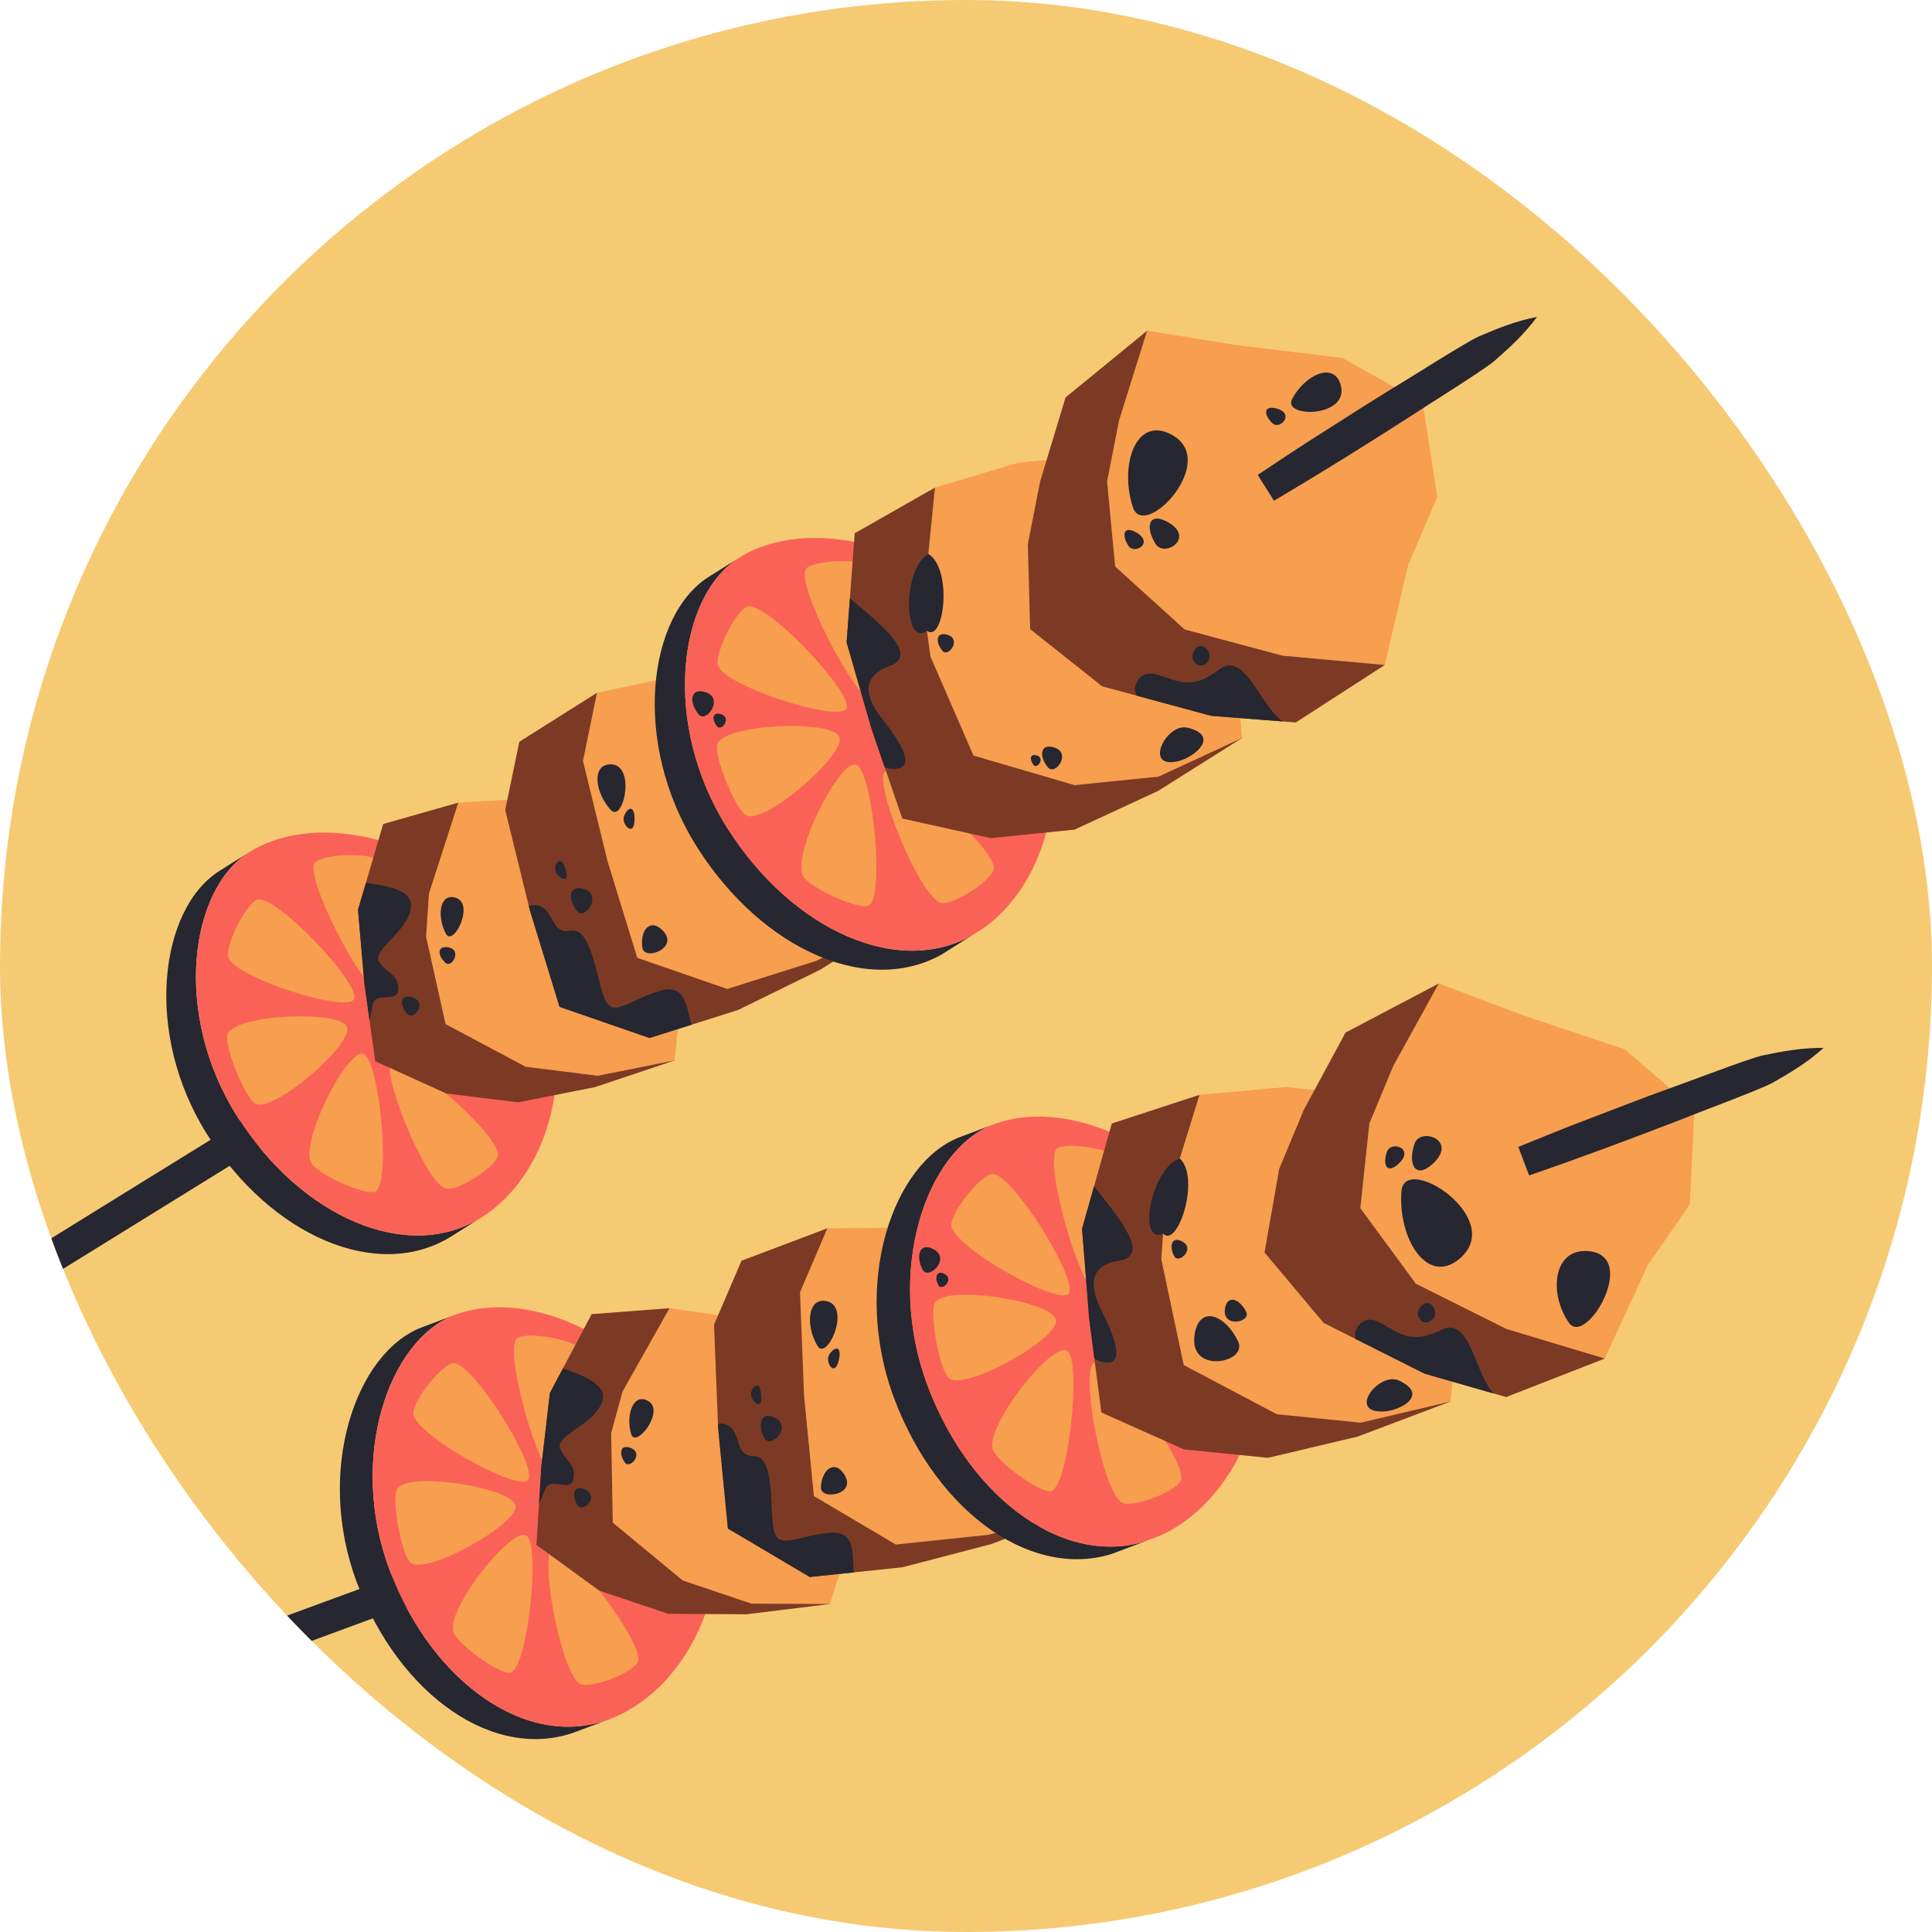 <svg width="240" height="240" viewBox="0 0 240 240" fill="none" xmlns="http://www.w3.org/2000/svg">
<g clip-path="url(#clip0_386_75)">
<rect width="240" height="240" rx="120" fill="#F6CA73"/>
<g clip-path="url(#clip1_386_75)">
<path d="M63.233 121.009L-34.948 181.732" stroke="#262730" stroke-width="4" stroke-miterlimit="10"/>
<path d="M25.731 140.923C33.691 153.553 46.96 159.325 56.13 153.546L59.813 151.225C50.642 157.004 37.374 151.232 29.414 138.602C21.453 125.971 23.547 110.528 30.935 105.872L27.252 108.193C19.864 112.849 17.776 128.3 25.731 140.923Z" fill="#262730"/>
<path d="M29.419 138.61C37.379 151.241 50.648 157.013 59.818 151.233C68.989 145.453 72.77 130.057 64.814 117.434C56.859 104.812 40.105 100.093 30.935 105.872C23.547 110.528 21.458 125.979 29.419 138.61Z" fill="#FA6257"/>
<path d="M48.689 131.735C50.305 130.716 62.42 141.306 61.846 143.575C61.464 145.099 56.725 148.051 55.376 147.653C52.767 146.87 47.073 132.753 48.689 131.735Z" fill="#F79E4F"/>
<path d="M50.955 129.313C50.995 127.149 64.62 124.757 66.01 126.979C66.943 128.459 66.793 134.806 65.846 135.657C64.003 137.316 50.915 131.476 50.955 129.313Z" fill="#F79E4F"/>
<path d="M50.283 125.518C48.722 123.832 53.601 110.275 55.896 110.77C57.438 111.104 61.996 116.044 62.159 117.513C62.473 120.366 51.843 127.204 50.283 125.518Z" fill="#F79E4F"/>
<path d="M47.187 123.204C45.195 123.27 37.656 108.743 39.137 107.14C40.127 106.065 45.958 105.892 47.115 106.873C49.348 108.771 49.18 123.139 47.187 123.204Z" fill="#F79E4F"/>
<path d="M43.992 124.12C43.073 125.89 28.792 121.334 28.336 118.836C28.035 117.165 30.741 112.004 32.018 111.754C34.49 111.271 44.91 122.351 43.986 124.112L43.992 124.12Z" fill="#F79E4F"/>
<path d="M43.104 127.569C43.952 129.704 33.679 138.56 31.639 137.049C30.27 136.039 27.816 129.773 28.257 128.489C29.103 125.991 42.269 125.437 43.111 127.564L43.104 127.569Z" fill="#F79E4F"/>
<path d="M45.197 130.954C47.166 131.851 48.645 147.445 46.546 148.052C45.139 148.465 39.369 145.814 38.645 144.455C37.23 141.823 43.223 130.048 45.192 130.945L45.197 130.954Z" fill="#F79E4F"/>
<path d="M56.927 99.708L47.597 102.363L73.911 135.047L83.784 131.737L56.927 99.708Z" fill="#7C3A25"/>
<path d="M46.613 131.829L55.422 135.835L64.364 136.937L73.911 135.046L74.069 133.618L75.113 124.061L75.18 121.488L75.327 116.333L72.51 106.377L66.062 102.455L59.25 102.473L56.265 102.481L56.037 102.475L47.595 102.375L45.454 109.676L44.474 113.01L45.263 122.152L45.901 126.731L46.613 131.829Z" fill="#7C3A25"/>
<path d="M74.243 133.636L83.784 131.736L84.998 120.755L85.2 113.023L82.383 103.068L73.183 100.071L66.145 99.167L56.927 99.707L53.285 111.017L52.929 116.373L55.353 127.223L65.303 132.521L74.243 133.636Z" fill="#F79E4F"/>
<path d="M69.508 125.075L80.681 128.943L85.932 127.286L91.714 125.456L101.948 120.428L101.755 119.186L99.937 107.653L100.071 105.639L100.556 98.341L93.775 86.758L81.8 85.846L77.073 88.27L73.309 90.203L73.066 90.334L64.511 92.154L62.759 100.62L65.699 112.578L65.827 113.087L69.508 125.075Z" fill="#7C3A25"/>
<path d="M74.157 86.062L64.506 92.145L101.948 120.427L111.599 114.345L74.157 86.062Z" fill="#7C3A25"/>
<path d="M101.365 119.374L111.599 114.345L109.59 101.558L110.207 92.258L103.433 80.671L91.446 79.755L82.724 84.246L74.157 86.063L72.417 94.533L75.478 107.004L79.166 118.987L90.339 122.855L101.365 119.374Z" fill="#F79E4F"/>
<path d="M86.558 105.176C94.722 118.129 108.29 124.07 117.636 118.18L121.391 115.813C112.039 121.708 98.478 115.762 90.314 102.809C82.15 89.855 84.25 74.051 91.783 69.303L88.028 71.67C80.495 76.418 78.4 92.231 86.558 105.176Z" fill="#262730"/>
<path d="M90.319 102.816C98.483 115.77 112.051 121.711 121.397 115.821C130.742 109.931 134.573 94.179 126.41 81.226C118.246 68.273 101.129 63.413 91.783 69.303C84.25 74.05 82.156 89.863 90.319 102.816Z" fill="#FA6257"/>
<path d="M109.982 95.822C111.626 94.785 124.023 105.66 123.446 107.989C123.058 109.551 118.224 112.563 116.852 112.144C114.183 111.33 108.337 96.859 109.982 95.822Z" fill="#F79E4F"/>
<path d="M112.289 93.35C112.324 91.132 126.233 88.722 127.652 91.006C128.604 92.533 128.471 99.019 127.507 99.893C125.633 101.582 112.253 95.569 112.289 93.35Z" fill="#F79E4F"/>
<path d="M111.591 89.468C109.991 87.737 114.934 73.862 117.285 74.38C118.857 74.729 123.525 79.796 123.702 81.303C124.025 84.22 113.197 91.194 111.591 89.468Z" fill="#F79E4F"/>
<path d="M108.419 87.099C106.387 87.166 98.646 72.27 100.153 70.627C101.16 69.53 107.119 69.368 108.292 70.374C110.577 72.321 110.444 87.036 108.419 87.099Z" fill="#F79E4F"/>
<path d="M105.164 88.017C104.227 89.821 89.634 85.126 89.162 82.57C88.848 80.861 91.605 75.587 92.901 75.336C95.42 74.846 106.095 86.217 105.157 88.021L105.164 88.017Z" fill="#F79E4F"/>
<path d="M104.27 91.551C105.141 93.741 94.676 102.775 92.583 101.228C91.186 100.19 88.658 93.775 89.106 92.452C89.967 89.898 103.405 89.357 104.27 91.551Z" fill="#F79E4F"/>
<path d="M106.415 95.019C108.431 95.944 109.982 111.909 107.841 112.53C106.407 112.949 100.506 110.219 99.762 108.828C98.312 106.124 104.398 94.094 106.415 95.019Z" fill="#F79E4F"/>
<path d="M116.14 60.575L106.169 66.246L143.87 98.248L154.3 91.675L116.14 60.575Z" fill="#7C3A25"/>
<path d="M112.089 101.682L123.06 104.117L133.488 103.058L143.87 98.248L143.705 96.502L142.613 84.813L142.076 81.719L141.01 75.526L135.426 64.391L127.17 61.423L119.43 63.262L116.043 64.067L115.785 64.126L106.174 66.254L105.577 74.327L105.17 79.796L108.248 90.488L109.882 95.26L112.089 101.682Z" fill="#7C3A25"/>
<path d="M143.912 96.476L154.3 91.675L153.05 78.236L151.44 68.953L145.863 57.813L134.688 56.685L126.475 57.482L116.139 60.575L114.703 75.06L115.578 81.546L120.927 93.858L133.485 97.535L143.912 96.476Z" fill="#F79E4F"/>
<path d="M142.499 41.083L132.354 49.384L160.975 89.744L172.018 82.611L142.499 41.083Z" fill="#7C3A25"/>
<path d="M127.97 78.151L136.91 85.252L141.166 86.407L150.45 88.923L159.372 89.622L160.975 89.744L164.136 78.367L168.233 69.313L166.837 57.272L156.415 51.821L142.544 50.578L132.36 49.392L129.205 59.828L127.681 67.608L127.97 78.151Z" fill="#7C3A25"/>
<path d="M159.329 81.454L172.018 82.611L174.917 70.221L178.537 61.733L176.734 50.063L166.754 44.473L153.409 42.84L142.499 41.083L139.004 52.254L137.525 59.831L138.527 70.376L147.156 78.194L159.329 81.454Z" fill="#F79E4F"/>
<path d="M190.941 39.365C188.328 39.867 186.014 40.794 183.659 41.816C182.138 42.486 174.573 47.311 172.991 48.239C170.151 49.96 167.373 51.78 164.57 53.546C161.761 55.317 158.993 57.154 156.238 58.994L158.261 62.203C163.979 58.819 169.611 55.316 175.199 51.725C176.754 50.675 184.289 45.995 185.595 44.872C187.533 43.188 189.368 41.5 190.943 39.352L190.935 39.356L190.941 39.365Z" fill="#262730"/>
<path d="M141.166 86.407L150.45 88.923L159.372 89.622C156.601 87.855 154.638 80.69 151.403 83.191C148.177 85.687 146.519 84.686 143.849 83.838C141.171 82.994 140.966 85.654 140.966 85.654L141.166 86.407Z" fill="#262730"/>
<path d="M148.428 80.697C147.473 82.004 149.002 83.317 149.957 82.299C150.912 81.281 149.389 79.398 148.428 80.697Z" fill="#262730"/>
<path d="M145.4 53.919C141.066 51.734 139.051 57.814 140.727 63.003C142.115 67.296 151.74 57.115 145.4 53.919Z" fill="#262730"/>
<path d="M166.521 47.739C165.643 44.895 162.1 46.592 160.522 49.54C159.216 51.979 167.808 51.898 166.521 47.739Z" fill="#262730"/>
<path d="M117.585 78.826C116.233 78.487 116.201 79.825 117.088 80.861C117.818 81.729 119.56 79.314 117.585 78.826Z" fill="#262730"/>
<path d="M87.47 85.935C85.677 85.494 85.618 87.322 86.79 88.745C87.753 89.918 90.099 86.59 87.47 85.935Z" fill="#262730"/>
<path d="M72.383 110.387C70.59 109.946 70.532 111.774 71.703 113.197C72.666 114.37 75.012 111.042 72.383 110.387Z" fill="#262730"/>
<path d="M51.111 123.864C49.646 123.493 49.628 124.868 50.598 125.956C51.402 126.859 53.254 124.409 51.111 123.864Z" fill="#262730"/>
<path d="M56.418 111.47C54.537 111.084 54.295 113.975 55.402 116.005C56.322 117.691 59.166 112.038 56.418 111.47Z" fill="#262730"/>
<path d="M55.574 117.665C54.257 117.513 54.385 118.749 55.346 119.612C56.141 120.324 57.499 117.897 55.574 117.665Z" fill="#262730"/>
<path d="M75.732 94.952C73.428 95.087 73.987 98.571 75.881 100.625C77.447 102.319 79.105 94.768 75.732 94.952Z" fill="#262730"/>
<path d="M82.243 115.511C80.671 114.017 79.472 115.697 79.804 117.741C80.076 119.431 84.552 117.707 82.243 115.511Z" fill="#262730"/>
<path d="M78.831 101.724C78.827 100.039 78.022 100.165 77.526 101.379C77.117 102.376 78.828 104.187 78.831 101.724Z" fill="#262730"/>
<path d="M70.026 107.389C69.528 106.212 68.464 107.703 69.224 108.634C69.854 109.393 70.978 109.643 70.026 107.389Z" fill="#262730"/>
<path d="M89.481 88.69C88.455 88.435 88.423 89.449 89.1 90.248C89.66 90.911 90.985 89.06 89.481 88.69Z" fill="#262730"/>
<path d="M130.815 92.815C129.149 92.398 129.1 94.046 130.2 95.341C131.108 96.41 133.255 93.427 130.815 92.815Z" fill="#262730"/>
<path d="M147.55 90.404C144.833 89.724 141.883 95.79 146.545 94.505C148.502 93.965 151.519 91.393 147.55 90.404Z" fill="#262730"/>
<path d="M128.724 93.821C127.913 93.615 127.889 94.416 128.422 95.052C128.861 95.572 129.906 94.116 128.724 93.821Z" fill="#262730"/>
<path d="M145.068 64.857C142.675 63.519 142.23 65.473 143.557 67.574C144.651 69.315 148.56 66.812 145.068 64.857Z" fill="#262730"/>
<path d="M158.561 50.743C156.936 50.311 156.968 51.539 158.076 52.586C158.989 53.455 160.932 51.375 158.561 50.743Z" fill="#262730"/>
<path d="M141.136 66.137C139.568 65.253 139.296 66.464 140.19 67.817C140.934 68.933 143.43 67.44 141.136 66.137Z" fill="#262730"/>
<path d="M115.32 68.811C112.073 70.661 112.241 80.448 115.147 78.362C117.285 79.915 118.377 70.675 115.32 68.811Z" fill="#262730"/>
<path d="M69.508 125.074L80.681 128.942L85.932 127.286C85.175 124.908 85.183 122.048 81.783 123.14C77.88 124.386 76.147 126.46 75.113 124.061C74.079 121.662 73.47 115.065 70.877 115.613C68.288 116.169 68.94 112.685 66.539 112.441C66.256 112.412 65.973 112.463 65.699 112.577L65.827 113.087L69.508 125.074Z" fill="#262730"/>
<path d="M109.882 95.26C110.104 95.386 110.321 95.457 110.54 95.481C114.667 95.931 111.097 91.201 109.531 89.217C107.961 87.225 106.44 84.231 110.464 82.758C114.209 81.392 109.595 77.701 105.577 74.327L105.17 79.796L108.248 90.488L109.882 95.26Z" fill="#262730"/>
<path d="M45.901 126.732C46.06 126.112 46.169 125.43 46.295 124.807C46.687 122.896 49.989 125.068 49.412 122.265C49.128 120.896 47.964 120.855 47.067 119.432C46.316 118.241 49.452 116.392 50.614 114.088C52.236 110.87 49.282 110.2 45.454 109.677L44.474 113.011L45.263 122.153L45.901 126.732Z" fill="#262730"/>
</g>
<g clip-path="url(#clip2_386_75)">
<path d="M85.087 184.64L-23.252 224.51" stroke="#262730" stroke-width="4" stroke-miterlimit="10"/>
<path d="M44.36 196.655C49.635 210.622 61.481 218.931 71.622 215.101L75.695 213.563C65.554 217.393 53.708 209.084 48.433 195.117C43.158 181.15 48.297 166.438 56.466 163.353L52.394 164.891C44.224 167.976 39.089 182.697 44.36 196.655Z" fill="#262730"/>
<path d="M48.436 195.126C53.711 209.093 65.557 217.402 75.698 213.572C85.839 209.742 92.622 195.412 87.35 181.454C82.079 167.496 66.607 159.523 56.466 163.353C48.297 166.438 43.161 181.159 48.436 195.126Z" fill="#FA6257"/>
<path d="M68.692 192.242C70.478 191.568 80.232 204.366 79.216 206.474C78.537 207.89 73.303 209.836 72.061 209.176C69.662 207.887 66.905 192.917 68.692 192.242Z" fill="#F79E4F"/>
<path d="M71.397 190.322C71.868 188.211 85.696 188.59 86.614 191.045C87.232 192.682 85.817 198.871 84.718 199.516C82.581 200.772 70.925 192.434 71.397 190.322Z" fill="#F79E4F"/>
<path d="M71.496 186.47C70.304 184.506 77.794 172.198 79.944 173.142C81.389 173.777 84.867 179.529 84.733 181.001C84.47 183.859 72.688 188.434 71.496 186.47Z" fill="#F79E4F"/>
<path d="M68.925 183.584C66.96 183.25 62.478 167.51 64.249 166.234C65.435 165.379 71.181 166.376 72.119 167.568C73.928 169.874 70.891 183.918 68.925 183.584Z" fill="#F79E4F"/>
<path d="M65.611 183.843C64.358 185.393 51.275 178.074 51.328 175.536C51.367 173.838 55.051 169.322 56.352 169.333C58.87 169.353 66.865 182.293 65.608 183.834L65.611 183.843Z" fill="#F79E4F"/>
<path d="M64.052 187.044C64.456 189.306 52.62 195.929 50.923 194.041C49.784 192.778 48.632 186.148 49.321 184.978C50.65 182.7 63.66 184.789 64.06 187.041L64.052 187.044Z" fill="#F79E4F"/>
<path d="M65.426 190.779C67.176 192.052 65.508 207.627 63.33 207.801C61.868 207.925 56.745 204.174 56.308 202.698C55.447 199.836 63.673 189.497 65.422 190.77L65.426 190.779Z" fill="#F79E4F"/>
<path d="M83.166 162.508L73.494 163.245L92.743 200.529L103.078 199.26L83.166 162.508Z" fill="#7C3A25"/>
<path d="M66.639 191.921L74.469 197.607L83.011 200.474L92.743 200.53L93.183 199.162L96.117 190.006L96.696 187.499L97.871 182.477L97.102 172.16L91.568 167.028L84.889 165.683L81.963 165.095L81.741 165.043L73.489 163.258L69.932 169.983L68.305 173.054L67.251 182.169L66.961 186.782L66.639 191.921Z" fill="#7C3A25"/>
<path d="M93.349 199.213L103.078 199.26L106.463 188.742L108.207 181.207L107.437 170.89L99.021 166.114L92.307 163.822L83.166 162.508L77.337 172.861L75.917 178.038L76.124 189.153L84.813 196.334L93.349 199.213Z" fill="#F79E4F"/>
<path d="M90.422 189.879L100.596 195.902L106.072 195.329L112.103 194.692L123.136 191.811L123.195 190.555L123.72 178.892L124.254 176.945L126.188 169.891L121.859 157.187L110.308 153.899L105.193 155.329L101.118 156.471L100.853 156.55L92.108 156.623L88.698 164.568L89.188 176.873L89.212 177.397L90.422 189.879Z" fill="#7C3A25"/>
<path d="M102.776 152.583L92.104 156.613L123.136 191.81L133.808 187.78L102.776 152.583Z" fill="#7C3A25"/>
<path d="M122.776 190.661L133.808 187.78L134.396 174.849L136.86 165.861L132.539 153.153L120.977 149.859L111.533 152.516L102.776 152.583L99.379 160.535L99.884 173.366L101.102 185.845L111.276 191.868L122.776 190.661Z" fill="#F79E4F"/>
<path d="M111.107 173.79C116.516 188.114 128.623 196.647 138.957 192.745L143.11 191.176C132.767 195.082 120.669 186.545 115.26 172.221C109.85 157.898 115.067 142.832 123.397 139.686L119.244 141.254C110.914 144.4 105.701 159.475 111.107 173.79Z" fill="#262730"/>
<path d="M115.263 172.23C120.673 186.554 132.779 195.088 143.113 191.185C153.447 187.282 160.35 172.614 154.941 158.291C149.531 143.967 133.731 135.783 123.397 139.685C115.067 142.831 109.854 157.906 115.263 172.23Z" fill="#FA6257"/>
<path d="M135.927 169.307C137.746 168.62 147.718 181.754 146.687 183.919C145.994 185.373 140.656 187.357 139.395 186.673C136.943 185.342 134.108 169.994 135.927 169.307Z" fill="#F79E4F"/>
<path d="M138.681 167.347C139.16 165.181 153.269 165.6 154.203 168.122C154.83 169.808 153.404 176.136 152.284 176.8C150.11 178.081 138.203 169.513 138.681 167.347Z" fill="#F79E4F"/>
<path d="M138.773 163.403C137.552 161.388 145.169 148.781 147.369 149.758C148.84 150.415 152.401 156.313 152.273 157.825C152.006 160.747 140.003 165.416 138.773 163.403Z" fill="#F79E4F"/>
<path d="M136.14 160.447C134.135 160.107 129.529 143.964 131.333 142.655C132.539 141.782 138.411 142.815 139.359 144.035C141.208 146.399 138.136 160.79 136.14 160.447Z" fill="#F79E4F"/>
<path d="M132.767 160.697C131.488 162.277 118.128 154.76 118.176 152.161C118.21 150.423 121.966 145.807 123.286 145.82C125.852 145.844 134.038 159.119 132.759 160.7L132.767 160.697Z" fill="#F79E4F"/>
<path d="M131.184 163.981C131.6 166.301 119.54 173.06 117.798 171.126C116.637 169.83 115.443 163.038 116.146 161.832C117.5 159.502 130.776 161.658 131.184 163.981Z" fill="#F79E4F"/>
<path d="M132.592 167.806C134.383 169.116 132.711 185.069 130.489 185.25C129 185.373 123.765 181.518 123.313 180.006C122.433 177.067 130.801 166.497 132.592 167.806Z" fill="#F79E4F"/>
<path d="M149.007 136.003L138.103 139.567L168.646 178.459L180.179 174.104L149.007 136.003Z" fill="#7C3A25"/>
<path d="M136.82 175.471L147.083 180.05L157.512 181.097L168.646 178.46L168.834 176.716L170.1 165.045L170.193 161.906L170.386 155.625L167.141 143.598L159.644 139.04L151.693 139.294L148.214 139.406L147.949 139.412L138.107 139.576L135.908 147.367L134.416 152.644L135.294 163.735L135.941 168.737L136.82 175.471Z" fill="#7C3A25"/>
<path d="M169.042 176.731L180.179 174.103L181.641 160.685L181.92 151.268L178.682 139.238L167.958 135.899L159.752 135.038L149.007 136.002L144.703 149.907L144.264 156.438L147.044 169.571L158.613 175.684L169.042 176.731Z" fill="#F79E4F"/>
<path d="M178.73 122.175L167.131 128.28L187.105 173.547L199.351 168.765L178.73 122.175Z" fill="#7C3A25"/>
<path d="M157.084 155.59L164.424 164.335L168.364 166.317L176.957 170.639L185.559 173.107L187.105 173.548L192.477 163.032L198.302 154.98L199.341 142.903L190.219 135.478L176.877 131.487L167.135 128.289L161.957 137.885L158.909 145.202L157.084 155.59Z" fill="#7C3A25"/>
<path d="M187.151 165.096L199.351 168.765L204.669 157.205L209.913 149.612L210.48 137.818L201.818 130.345L189.07 126.077L178.73 122.175L173.073 132.422L170.109 139.55L168.983 150.082L175.875 159.467L187.151 165.096Z" fill="#F79E4F"/>
<path d="M226.538 130.175C223.878 130.145 221.425 130.591 218.913 131.121C217.289 131.473 208.912 134.689 207.177 135.282C204.05 136.4 200.964 137.628 197.865 138.798C194.758 139.972 191.679 141.218 188.612 142.471L189.952 146.02C196.231 143.847 202.45 141.54 208.643 139.139C210.377 138.421 218.695 135.342 220.199 134.503C222.435 133.24 224.57 131.953 226.542 130.163L226.534 130.166L226.538 130.175Z" fill="#262730"/>
<path d="M168.364 166.317L176.958 170.638L185.559 173.106C183.197 170.821 182.706 163.409 179.038 165.212C175.377 167.013 173.953 165.701 171.506 164.336C169.051 162.974 168.319 165.54 168.319 165.54L168.364 166.317Z" fill="#262730"/>
<path d="M176.621 162.174C175.423 163.264 176.659 164.856 177.798 164.049C178.938 163.243 177.822 161.093 176.621 162.174Z" fill="#262730"/>
<path d="M181.319 156.358C177.312 159.759 173.646 153.871 174.093 147.983C174.464 143.111 187.182 151.384 181.319 156.358Z" fill="#262730"/>
<path d="M197.313 155.418C192.945 155.041 192.339 160.641 194.902 164.321C197.023 167.366 203.705 155.968 197.313 155.418Z" fill="#262730"/>
<path d="M146.774 154.174C145.517 153.572 145.219 154.877 145.88 156.069C146.423 157.066 148.612 155.048 146.774 154.174Z" fill="#262730"/>
<path d="M115.846 155.121C114.177 154.33 113.755 156.109 114.618 157.738C115.327 159.079 118.291 156.288 115.846 155.121Z" fill="#262730"/>
<path d="M96.175 176.063C94.506 175.272 94.084 177.052 94.947 178.68C95.656 180.022 98.621 177.23 96.175 176.063Z" fill="#262730"/>
<path d="M72.638 185.015C71.278 184.358 70.985 185.702 71.718 186.961C72.325 188.007 74.629 185.977 72.638 185.015Z" fill="#262730"/>
<path d="M80.316 173.931C78.55 173.177 77.735 175.962 78.414 178.172C78.978 180.007 82.895 175.037 80.316 173.931Z" fill="#262730"/>
<path d="M78.25 179.833C76.991 179.42 76.869 180.658 77.638 181.695C78.274 182.552 80.09 180.445 78.25 179.833Z" fill="#262730"/>
<path d="M102.543 161.608C100.257 161.28 100.108 164.806 101.554 167.197C102.75 169.17 105.883 162.102 102.543 161.608Z" fill="#262730"/>
<path d="M104.812 183.055C103.57 181.277 102.059 182.683 101.976 184.752C101.905 186.462 106.635 185.668 104.812 183.055Z" fill="#262730"/>
<path d="M104.225 168.863C104.558 167.212 103.744 167.174 103.015 168.265C102.415 169.16 103.729 171.277 104.225 168.863Z" fill="#262730"/>
<path d="M94.465 172.654C94.212 171.401 92.872 172.65 93.43 173.714C93.897 174.583 94.948 175.053 94.465 172.654Z" fill="#262730"/>
<path d="M117.265 158.221C116.312 157.766 116.078 158.753 116.581 159.671C116.997 160.434 118.665 158.884 117.265 158.221Z" fill="#262730"/>
<path d="M148.423 165.619C149.083 162.056 152.29 163.407 153.808 166.653C155.064 169.332 147.459 170.837 148.423 165.619Z" fill="#262730"/>
<path d="M173.82 171.51C171.294 170.3 167.191 175.654 172.015 175.327C174.041 175.189 177.511 173.272 173.82 171.51Z" fill="#262730"/>
<path d="M152.186 162.488C152.503 160.752 154.061 161.408 154.813 162.987C155.425 164.287 151.716 165.015 152.186 162.488Z" fill="#262730"/>
<path d="M177.996 144.558C175.816 146.574 174.852 144.63 175.716 142.081C176.425 139.971 181.175 141.613 177.996 144.558Z" fill="#262730"/>
<path d="M173.728 144.577C172.301 145.906 171.707 144.7 172.305 143.049C172.805 141.684 175.811 142.623 173.728 144.577Z" fill="#262730"/>
<path d="M146.558 143.909C143.006 145.073 141.214 154.696 144.478 153.233C146.263 155.183 149.18 146.347 146.558 143.909Z" fill="#262730"/>
<path d="M90.422 189.878L100.596 195.902L106.072 195.328C105.806 192.847 106.386 190.047 102.836 190.436C98.763 190.877 96.65 192.564 96.116 190.006C95.583 187.448 96.305 180.863 93.654 180.881C91.007 180.909 92.342 177.625 90.038 176.907C89.767 176.821 89.479 176.815 89.188 176.872L89.212 177.396L90.422 189.878Z" fill="#262730"/>
<path d="M135.941 168.737C136.134 168.905 136.333 169.018 136.542 169.085C140.496 170.351 137.943 165.003 136.806 162.746C135.665 160.48 134.773 157.243 139.011 156.604C142.954 156.014 139.17 151.475 135.908 147.366L134.416 152.643L135.294 163.735L135.941 168.737Z" fill="#262730"/>
<path d="M66.961 186.782C67.24 186.207 67.483 185.561 67.731 184.976C68.498 183.181 71.298 185.97 71.293 183.108C71.289 181.709 70.156 181.437 69.562 179.863C69.064 178.546 72.507 177.361 74.106 175.336C76.339 172.507 73.578 171.261 69.932 169.983L68.305 173.054L67.251 182.168L66.961 186.782Z" fill="#262730"/>
</g>
</g>
<defs>
<clipPath id="clip0_386_75">
<rect width="240" height="240" rx="120" fill="white"/>
</clipPath>
<clipPath id="clip1_386_75">
<rect width="287.838" height="56.64" fill="white" transform="matrix(-0.846 0.533 0.533 0.846 175.452 14.79)"/>
</clipPath>
<clipPath id="clip2_386_75">
<rect width="287.838" height="56.64" fill="white" transform="matrix(-0.936 0.353 0.353 0.936 216.275 103)"/>
</clipPath>
</defs>
</svg>
